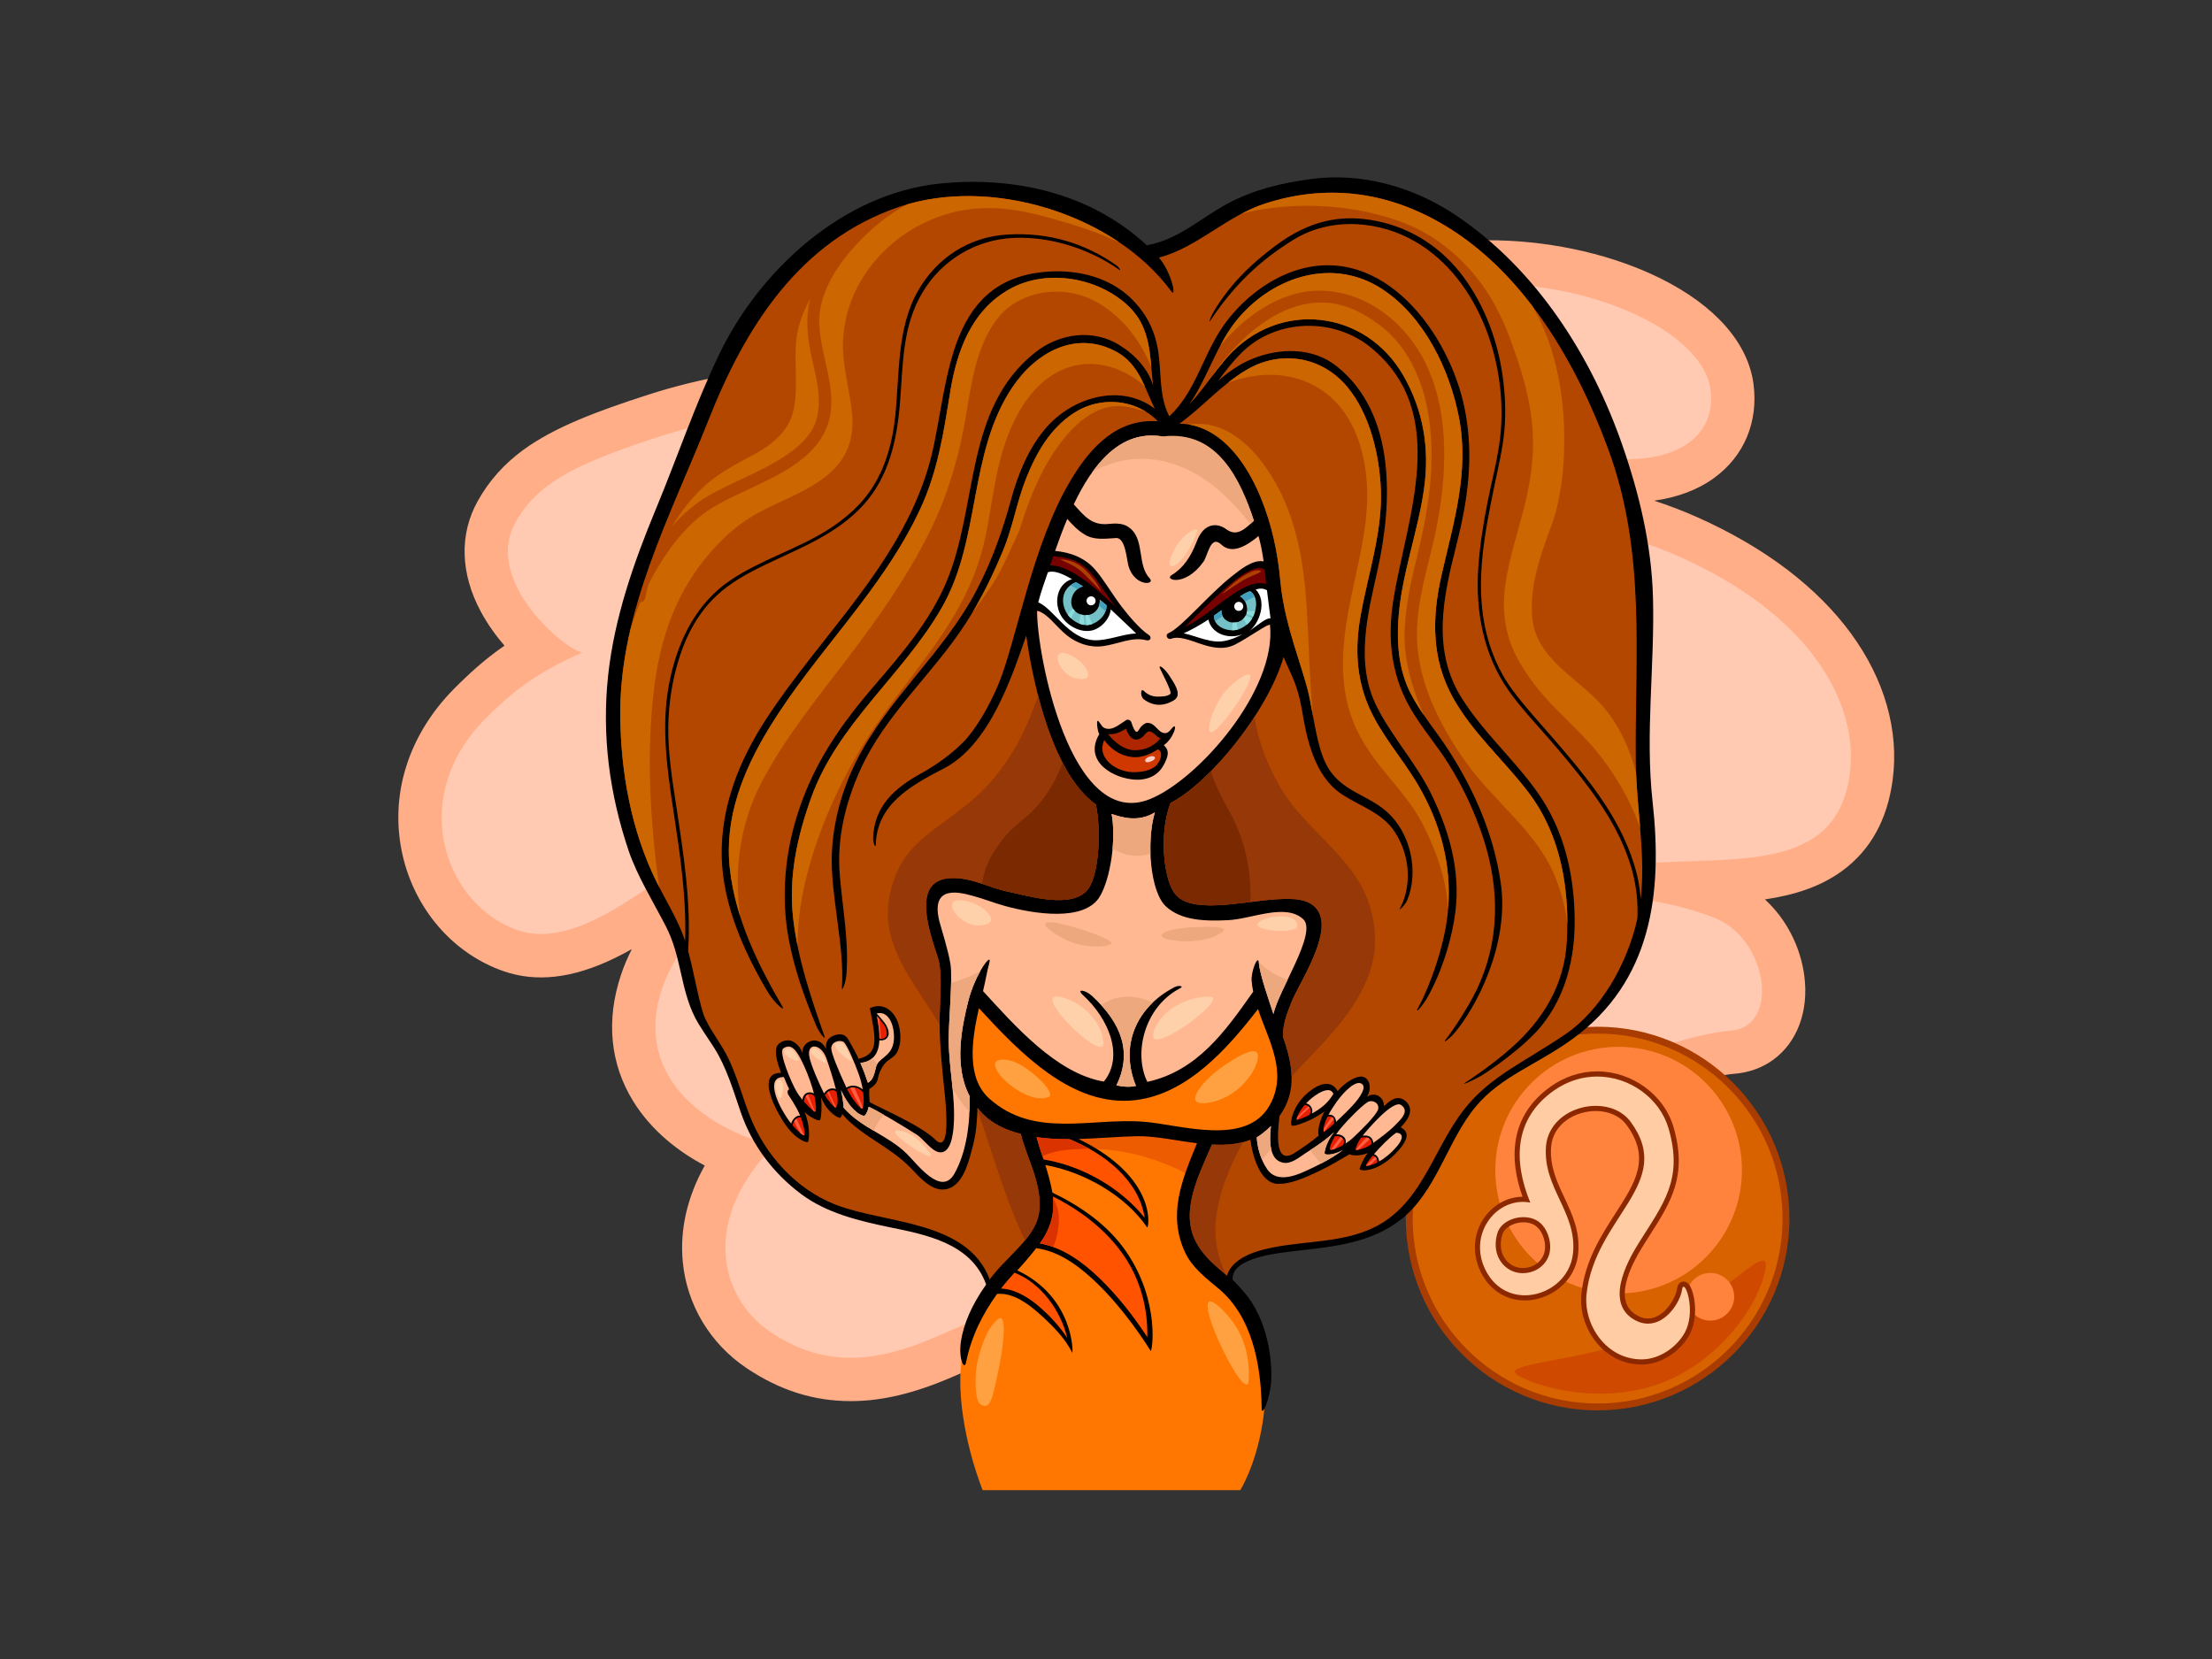 <?xml version="1.0" encoding="utf-8"?>
<!-- Generator: Adobe Illustrator 17.0.0, SVG Export Plug-In . SVG Version: 6.00 Build 0)  -->
<!DOCTYPE svg PUBLIC "-//W3C//DTD SVG 1.1//EN" "http://www.w3.org/Graphics/SVG/1.1/DTD/svg11.dtd">
<svg version="1.1" id="Layer_1" xmlns="http://www.w3.org/2000/svg" xmlns:xlink="http://www.w3.org/1999/xlink" x="0px" y="0px"
	 width="800px" height="600px" viewBox="0 0 800 600" enable-background="new 0 0 800 600" xml:space="preserve">
<rect x="0" y="0" width="800" height="600" fill="#333333" stroke="none"/>
<g>
	<g>
		<g>
			<g>
				<path fill="#FFCAB1" d="M636.719,376.942c-2.874,2.095-6.258,3.307-10.063,3.598c-10.691,0.815-40.543,8.664-122.047,41.374
					c-54.686,21.951-114.066,47.616-149.54,62.951c-5.16,2.228-9.842,4.255-13.973,6.033c-17.809,7.676-41.486,14.317-66.694-2.587
					c-11.227-7.533-18.394-19.442-19.665-32.68c-1.204-12.548,2.873-25.517,11.606-37.433c-10.862-4.282-23.359-12.179-30.72-24.129
					c-7.037-11.43-8.294-24.891-3.627-38.928c4.978-14.982,17.292-30.609,40.15-50.495c-4.128,2.59-8.309,5.318-12.48,8.164
					c-3.377,2.303-6.78,4.735-10.381,7.304c-20.378,14.561-43.474,31.064-64.605,23.723c-15.439-5.369-27.464-19.19-31.384-36.074
					c-4.361-18.791,1.654-38.166,16.499-53.162c5.365-5.421,10.127-9.596,14.986-13.137c3.187-2.327,6.469-4.434,10.135-6.483
					c-5.483-4.937-10.812-11.332-14.138-17.525c-6.185-11.51-6.583-22.731-1.151-32.447c3.542-6.332,8.234-11.58,14.345-16.036
					c10.113-7.377,24.474-12.848,42.925-18.787c38.181-12.298,81.629-13.736,129.194-4.285c0.321-0.242,0.649-0.48,0.978-0.722
					c24.539-17.9,65.336-30.578,87.475-36.543c33.565-9.044,66.835-14.365,86.832-13.887c20.065,0.477,39.884,5.099,55.806,13.013
					c17.274,8.593,27.659,20.017,29.236,32.172c1.395,10.735-2.624,20.41-11.026,26.539c-6.185,4.512-14.436,7.001-24.533,7.395
					c-10.995,0.435-31.055,2.196-50.519,4.878c21.761,1.315,46.903,5.122,69.76,15.219c54.511,24.086,70.162,60.803,66.636,87.139
					c-1.63,12.144-6.723,21.419-15.149,27.566c-12.888,9.407-30.834,10.005-49.83,10.635c-1.902,0.072-3.81,0.131-5.717,0.205
					c5.532,1.27,11.218,2.927,16.823,5.126c11.603,4.54,20.218,16.082,21.94,29.407C646.062,363.77,643.039,372.332,636.719,376.942
					L636.719,376.942z"/>
				<path fill="#FFAE88" d="M198.589,175.3c8.779-6.401,21.488-11.467,40.709-17.661c48.249-15.534,96.424-10.106,128.769-3.342
					c1.142-0.93,2.352-1.866,3.616-2.791c38.399-28.007,131.494-49.832,169.503-48.924c39.272,0.934,74.921,18.807,77.461,38.362
					c0.987,7.569-1.467,14.532-7.871,19.204c-4.625,3.369-11.3,5.546-20.225,5.896c-21.3,0.839-84.836,7.19-102.29,16.928
					c-0.628,0.35-1.135,0.666-1.525,0.947c-10.386,7.577,63.466-7.854,120.196,17.208c46.553,20.571,65.612,52.246,62.04,78.938
					c-1.441,10.757-5.76,17.725-11.999,22.275c-21.598,15.753-66.238,2.625-94.577,17.795c-0.361,0.194-0.657,0.374-0.88,0.538
					c-5.406,3.938,28.465-0.491,58.494,11.257c16.794,6.571,22.336,31.212,12.093,38.682c-1.615,1.18-3.623,1.929-6.044,2.114
					c-40.781,3.126-226.426,84.409-288.062,110.976c-21.26,9.166-39.862,11.095-59.231-1.896
					c-19.231-12.893-24.92-41.526,1.505-67.767c-14.943-2.205-53.104-19.526-40.843-56.432
					c6.061-18.239,25.605-37.914,54.485-60.798c7.063-5.597,14.22-11.003,21.203-16.099c5.509-4.018,10.912-7.84,16.072-11.409
					c0.377-0.258,0.727-0.508,1.047-0.742c15.404-11.236-32.995,7.776-76.985,37.78c-22.342,15.241-47.541,37.208-67.999,30.098
					c-26.681-9.27-39.903-48.023-11.888-76.319c4.924-4.977,9.36-8.914,14.037-12.326c6.127-4.468,12.664-8.029,21.253-11.841
					c-5.606-0.424-36.249-25.551-24.189-47.114C189.454,183.485,193.311,179.153,198.589,175.3L198.589,175.3z M189.355,162.642
					c-7.042,5.138-12.462,11.206-16.566,18.547c-6.704,11.991-6.319,26.186,1.087,39.976c2.545,4.739,5.585,8.879,8.58,12.342
					c-0.774,0.535-1.539,1.076-2.291,1.627c-5.205,3.797-10.268,8.232-15.94,13.957c-16.775,16.945-23.541,38.976-18.562,60.443
					c2.188,9.43,6.624,18.234,12.829,25.463c6.424,7.491,14.59,13.106,23.614,16.239c11.844,4.112,24.874,2.632,39.836-4.54
					c2.206-1.06,4.394-2.211,6.569-3.432c-1.609,3.164-2.918,6.291-3.955,9.409c-5.416,16.304-3.897,32.036,4.395,45.503
					c6.653,10.804,16.449,18.351,25.931,23.363c-6.295,11.237-9.07,23.148-7.946,34.84c1.494,15.587,9.914,29.594,23.1,38.437
					c11.961,8.022,24.272,11.922,37.64,11.911c11.253,0,22.858-2.744,36.52-8.637c4.128-1.78,8.811-3.804,13.973-6.036
					c35.443-15.319,94.762-40.961,149.354-62.867c84.834-34.049,111.428-40.204,119.728-40.84
					c5.205-0.399,10.078-2.155,14.082-5.078c8.669-6.321,12.869-17.622,11.239-30.23c-1.407-10.851-6.638-20.746-14.254-27.755
					c10.201-1.506,19.806-4.389,27.885-10.283c10.221-7.453,16.369-18.508,18.292-32.853c1.198-8.91,0.492-18.023-2.1-27.087
					c-2.568-8.996-6.944-17.752-13.012-26.026c-6.112-8.333-13.9-16.113-23.148-23.131c-9.508-7.211-20.601-13.638-32.971-19.105
					c-4.928-2.178-9.942-4.073-15.004-5.72c8.557-1.202,15.85-3.972,21.749-8.275c10.779-7.865,15.952-20.211,14.174-33.873
					c-1.926-14.833-13.825-28.388-33.512-38.177c-16.932-8.415-37.917-13.33-59.108-13.835
					c-20.696-0.493-54.822,4.929-89.056,14.155c-22.139,5.964-62.571,18.531-88.257,36.493
					c-47.577-8.985-91.199-7.253-129.754,5.161C215.325,148.903,200.315,154.654,189.355,162.642L189.355,162.642z"/>
			</g>
		</g>
	</g>
	<g>
		<g>
			<g>
				<path fill="#D96200" d="M645.935,440.709c0,37.632-30.507,68.13-68.135,68.13s-68.135-30.498-68.135-68.13
					c0-37.629,30.507-68.135,68.135-68.135S645.935,403.08,645.935,440.709z"/>
				<path fill="#A93C00" d="M577.801,510.083c-38.254,0-69.372-31.122-69.372-69.374c0-38.259,31.118-69.377,69.372-69.377
					c38.251,0,69.374,31.118,69.374,69.377C647.175,478.961,616.052,510.083,577.801,510.083L577.801,510.083z M577.801,373.815
					c-36.883,0-66.89,30.008-66.89,66.894c0,36.882,30.007,66.889,66.89,66.889c36.883,0,66.888-30.007,66.888-66.889
					C644.689,403.823,614.684,373.815,577.801,373.815L577.801,373.815z"/>
			</g>
			<path fill="#CF4900" d="M638.47,459.117c-2.076,11.764-14.288,29.92-32.755,38.978c-21.525,10.564-46.129,4.848-56.044-0.229
				c-9.915-5.074,23.054-5.056,44.974-14.761C622.787,470.647,640.544,447.355,638.47,459.117z"/>
			<path fill="#FF833D" d="M629.995,423.193c0,24.629-19.971,44.597-44.601,44.597c-24.63,0-44.594-19.968-44.594-44.597
				c0-24.63,19.964-44.597,44.594-44.597C610.025,378.595,629.995,398.562,629.995,423.193z"/>
			<circle fill="#FF833D" cx="618.568" cy="468.99" r="8.624"/>
		</g>
		<g>
			<path fill="#FFCCA4" d="M593.719,492.569c-5.702-0.004-11.014-2.424-14.95-6.819c-4.388-4.904-6.59-11.612-5.886-17.936
				c1.298-11.66,7.087-20.635,12.195-28.547c7.351-11.393,13.153-20.387,3.966-32.93c-2.547-3.472-6.879-5.467-11.897-5.467
				c-7.822,0-16.476,4.91-17.106,14.003c-0.49,7.162,2.251,13.012,4.904,18.666c2.789,5.95,5.676,12.103,4.895,19.777
				c-1.026,10.065-10.119,16.078-18.324,16.078c-6.158,0-11.489-3.188-14.611-8.757c-3.362-5.977-3.398-12.902-0.104-18.528
				c3.022-5.164,8.377-8.371,13.985-8.371c0.405,0,0.805,0.021,1.208,0.046c-6.588-17.245-3.349-31.091,9.418-40.102
				c4.89-3.45,10.502-5.272,16.236-5.272c12.193,0,23.422,8.174,26.701,19.434c5.033,17.237-0.643,26.123-8.487,38.413
				c-0.795,1.244-1.611,2.524-2.442,3.85c-5.445,8.704-7.645,15.884-6.362,20.755c0.662,2.518,2.207,4.406,4.725,5.777
				c1.412,0.763,2.826,1.145,4.232,1.145c6.321,0,10.859-7.628,11.421-11.545c0.214-1.505,0.912-1.818,1.458-1.818
				c0.837,0,1.324,0.81,1.489,1.082c1.615,2.689,2.988,10.828-0.172,16.775c-2.687,5.059-9.141,10.218-16.279,10.286
				L593.719,492.569z M550.98,441.126c-3.461,0-7.5,1.763-8.528,5.126c-1.487,4.887-0.143,9.433,3.514,11.869
				c1.382,0.923,3.051,1.41,4.822,1.41c3.595,0,6.828-2.019,8.251-5.146c1.809-3.991-0.075-10.15-3.735-12.207
				C554.087,441.491,552.591,441.126,550.98,441.126L550.98,441.126z"/>
			<path fill="#8C2800" d="M577.645,389.341c11.775,0.005,22.627,7.856,25.809,18.765c5.414,18.561-1.909,27.259-10.827,41.51
				c-4.511,7.211-12.19,21.922-1.288,27.838c1.625,0.887,3.189,1.266,4.674,1.266c6.743,0,11.705-7.912,12.34-12.348
				c0.102-0.706,0.299-1.025,0.538-1.025c1.339,0,4.128,9.653,0.495,16.494c-2.6,4.896-8.761,9.726-15.47,9.796
				c-0.068,0-0.133,0-0.199,0c-12.935,0-21.135-12.696-19.913-23.721c3.092-27.839,32.227-39.956,15.988-62.129
				c-2.927-3.997-7.713-5.844-12.649-5.844c-8.472,0-17.383,5.461-18.031,14.867c-1.035,14.956,11.288,23.72,9.794,38.411
				c-0.941,9.242-9.202,15.246-17.395,15.246c-5.292,0-10.56-2.512-13.796-8.283c-6.905-12.293,1.88-25.514,13.066-25.514
				c0.873,0,1.763,0.083,2.658,0.247c-6.166-15.038-5.894-30.307,8.506-40.472C566.969,390.899,572.397,389.341,577.645,389.341
				L577.645,389.341z M550.789,460.461c3.672,0,7.395-1.948,9.095-5.692c1.96-4.307,0-11.084-4.123-13.402
				c-1.412-0.8-3.083-1.167-4.78-1.167c-4.08,0-8.31,2.153-9.418,5.783c-1.567,5.129-0.18,10.201,3.888,12.908
				C547.027,459.947,548.902,460.461,550.789,460.461L550.789,460.461z M577.645,387.476v1.865V387.476
				c-5.923,0-11.724,1.885-16.774,5.448c-7.194,5.08-11.477,11.688-12.729,19.64c-0.958,6.102-0.121,12.901,2.501,20.246
				c-5.884,0.052-11.487,3.428-14.647,8.829c-3.464,5.912-3.427,13.185,0.097,19.458c3.291,5.87,8.918,9.231,15.421,9.231
				c8.617,0,18.176-6.328,19.251-16.918c0.805-7.935-2.134-14.201-4.979-20.263c-2.719-5.805-5.29-11.292-4.815-18.205
				c0.587-8.529,8.775-13.134,16.175-13.134c4.715,0,8.778,1.853,11.142,5.085c8.809,12.023,3.16,20.78-3.992,31.869
				c-5.168,8.003-11.021,17.075-12.34,28.952c-0.73,6.589,1.555,13.56,6.122,18.659c4.116,4.601,9.668,7.13,15.642,7.13h0.218
				c7.499-0.073,14.278-5.486,17.094-10.79c3.366-6.336,1.909-14.755,0.148-17.686c-0.616-1.021-1.385-1.536-2.287-1.536
				c-0.601,0-2.042,0.255-2.377,2.619c-0.546,3.789-4.948,10.751-10.502,10.751c-1.247,0-2.518-0.352-3.789-1.042
				c-2.278-1.237-3.675-2.937-4.269-5.193c-1.215-4.619,0.946-11.541,6.253-20.021c0.827-1.322,1.647-2.607,2.438-3.844
				c7.679-12.027,13.745-21.533,8.598-39.173C601.846,395.933,590.238,387.476,577.645,387.476L577.645,387.476z M550.789,458.6
				c-1.589,0-3.075-0.435-4.308-1.257c-3.303-2.197-4.502-6.346-3.136-10.817c0.774-2.543,4.058-4.465,7.635-4.465
				c1.453,0,2.789,0.321,3.868,0.925c3.228,1.818,4.948,7.48,3.342,11.016C556.648,457.388,553.357,458.6,550.789,458.6
				L550.789,458.6z"/>
		</g>
	</g>
	<g>
		<path fill="#FF7700" d="M372.165,408.55c0,0,21.732,1.238,28.564,0.621c6.829-0.621,18.627,0,23.596,0.617
			c4.967,0.622,10.553,1.859,10.553,1.859s-11.178,26.705-5.586,37.881c5.586,11.176,13.66,12.424,21.734,25.457
			c8.07,13.043,7.109,30.221,5.586,39.74c-2.484,15.524-8.074,24.219-8.074,24.219h-93.136c0,0-7.453-18.011-8.073-37.257
			c-0.62-19.25,6.449-27.038,15.524-39.736c6.209-8.696,14.436-15.376,15.523-22.978C380.237,425.936,372.165,408.55,372.165,408.55
			z"/>
		<path fill="#ED5C00" d="M430.33,425.123c2.047-7.49,4.548-13.476,4.548-13.476s-5.586-1.237-10.553-1.859
			c-4.969-0.617-16.767-1.238-23.596-0.617c-6.832,0.617-28.564-0.621-28.564-0.621s1.814,3.907,3.524,9.408
			C393.87,412.7,413.669,416.032,430.33,425.123z"/>
		<path d="M597.679,289.94c-2.724-24.494,0.822-49.403,0.141-73.985c-0.514-18.751-4.887-37.099-11.006-54.759
			c-11.315-32.63-31.21-63.791-60.187-83.28c-15.322-10.307-34.106-15.672-52.554-13.16c-10.502,1.429-20.684,3.821-30.061,8.859
			c-9.993,5.369-17.824,13.063-29.276,15.098c-19.872-18.557-47.596-25.185-75.092-22.29c-34.794,3.67-64.872,31.193-79.582,61.805
			c-8.621,17.952-15.129,37.252-22.764,55.657c-8.03,19.352-15.109,39.476-17.363,60.428c-2.328,21.686,0.471,42.754,7.418,63.364
			c3.073,9.099,9.117,18.867,13.498,27.396c5.595,10.883,5.169,22.265,10.45,32.771c1.823,3.624,4.874,7.761,6.965,11.076
			c4.555,7.235,6.912,15.428,9.675,23.444c4.071,11.816,11.703,21.879,21.666,29.384c9.259,6.978,20.901,9.76,32.03,12.075
			c12.581,2.614,29.642,5.565,35.014,20.739c-5.354,7.583-8.161,14.396-9.112,20.57c-0.948,6.168,1.22,10.893,1.899,7.438
			c1.838-9.322,6.03-17.462,11.178-24.613c5.671-0.491,11.055,3.423,15.103,7.019c4.472,3.978,9.442,8.831,12.048,14.241
			c0.409,0.846,0.922-19.953-19.839-29.76c2.232-2.402,4.831-5.463,6.852-8.033c8.733,1.129,16.248,7.091,22.394,13.072
			c6.871,6.682,13.878,15.93,18.967,24.032c0.524,0.83,3.605-17.65-8.765-35.762c-6.576-9.624-16.338-16.424-26.76-21.455
			c-0.525-2.994-1.555-6.874-2.568-9.971c13.965,2.508,28.874,10.939,36.826,22.545c0.508,0.742,4.384-17.76-24.8-31.948
			c7.202-0.234,15.354-0.914,21.107-1.017c6.443-0.125,14.106,1.601,21.729,2.54c-5.435,13.285-10.698,25.694-4.312,39.487
			c2.52,5.437,7.635,9.359,12.105,13.077c11.693,9.722,15.426,26.545,15.586,43.325c0.034,3.391,3.165-3.326,3.478-10.447
			c0.32-7.124-1.22-21.88-10.102-31.919c-1.072-1.227-2.675-3.026-3.835-4.089c-0.795-8.188,16.702-9.752,23.26-10.521
			c13.393-1.57,26.599-2.738,37.611-11.352c12.823-10.034,16.796-28.589,27.068-40.87c9.173-10.958,21.877-14.954,34.776-24.27
			C597.536,354.951,601.332,322.809,597.679,289.94z"/>
		<path fill="#FF5300" d="M385.991,483.921c-2.79-4.272-6.378-8.119-10.182-11.387c-3.808-3.261-8.664-6.31-13.767-6.504
			c0.155-0.205,0.308-0.407,0.462-0.609c1.376-1.778,2.874-3.465,4.398-5.131C376.387,463.946,383.67,473.936,385.991,483.921z"/>
		<path fill="#FF5300" d="M380.817,432.725c9.686,4.869,18.469,11.472,24.892,20.312c6.501,8.94,9.464,19.646,9.23,30.569
			c-4.966-7.583-10.587-14.781-17.085-21.105c-5.989-5.823-13.397-11.335-21.779-12.792c0.057-0.081,0.118-0.161,0.172-0.239
			C380.426,443.574,381.376,438.143,380.817,432.725z"/>
		<path fill="#FF5300" d="M413.986,440.456c-8.763-10.986-22.847-18.887-36.602-21.134c-0.864-2.6-1.749-5.272-2.497-8.049
			c3.856,0.547,7.867,0.734,11.871,0.727C399.234,417.008,412.002,426.862,413.986,440.456z"/>
		<path fill="#DB3300" d="M382.556,445.43c0.4-2.343,0.627-4.905,0.183-7.269c-0.327-1.734-1.101-3.301-1.872-4.871
			c0.437,5.227-0.586,10.495-4.619,16.18c-0.055,0.078-0.115,0.158-0.172,0.239c1.632,0.283,3.228,0.725,4.784,1.288
			C381.706,449.212,382.25,447.246,382.556,445.43z"/>
		<path fill="#DB3300" d="M384.628,416.011c2.639-0.379,5.234-0.383,7.884-0.531c0.459-0.023,0.917-0.051,1.376-0.07
			c-2.337-1.31-4.738-2.451-7.131-3.409c-4.004,0.006-8.015-0.181-11.871-0.727c0.637,2.37,1.376,4.66,2.114,6.893
			C379.416,417.084,382.017,416.387,384.628,416.011z"/>
		<path fill="#FF7700" d="M413.868,405.71c-19.208-1.583-39.681,6.184-56-8.324c-8.316-7.39-6.574-20.692-3.826-32.759
			c14.751,16.05,33.855,36.002,56.725,33.233c18.621-2.253,33.142-18.564,44.207-32.914c3.956,11.693,10.842,22.998,4.194,34.84
			C450.762,414.764,427.088,406.793,413.868,405.71z"/>
		<path fill="#FFB891" d="M350.698,396.452c0.178,9.51-1.05,20.041-5.51,27.999c-4.773,8.513-13.466-3.489-17.293-7.229
			c-6.881-6.727-16.076-9.048-22.771-16.584c-0.082-1.606-0.446-4.025-0.969-6.368c3.744,8.066,7.858,9.497,8.483,9.232
			c0.627-0.274,1.344-2.149,1.522-3.224c2.879,1.157,13.174,7.379,17.477,10.136c2.207,1.41,5.201,5.747,7.878,6.275
			c4.463,0.874,5.205-6.808,5.41-9.748c0.705-10.301-1.827-20.811-1.811-31.151c0.013-7.253,1.475-21.83,0.631-27.104
			c-0.848-5.28-3.444-13.226-4.012-15.516c-3.376-13.613,7.926-10.263,11.829-9.247c4.011,1.052,7.879,2.632,11.878,3.728
			c10.256,2.816,28.759,5.899,34.327-3.426c3.838-6.427,5.975-20.531,4.265-29.847c3.661,1.247,9.663,3.117,15.634-0.566
			c-3.135,10.673-1.657,28.774,4.004,34.001c5.658,5.228,14.419,5.373,22.568,4.969c8.535-0.422,20.672-6.247,27.087-0.35
			c5.275,4.857-9.073,25.858-10.757,34.338c-1.268-3.899-4.979-14.332-5.282-18.507c-0.247-3.383-2.872,3.019-2.619,6.423
			c0.097,1.327,0.31,2.644,0.577,3.958c-10.094,14.315-20.143,28.616-38.286,32.63c-5.066-10.132-1.235-27.086,11.866-33.865
			c1.518-0.79-0.524-1.168-2.036-0.391c-14.073,7.293-19.854,21.38-13.945,35.731c-2.746,0.631-5.593,0.105-7.073-0.21
			c5.911-12.029,1.68-22.73-8.847-32.351c-2.511-2.299-5.796-2.623-3.269-0.315c9.362,8.559,14.966,22.11,7.581,31.295
			c-17.171-2.848-32.613-20.647-43.713-32.725c0.917-3.725,1.465-7.268,2.27-10.142c1.252-4.473-5.169,3.854-7.673,14.049
			C348.106,370.543,344.715,385.265,350.698,396.452z"/>
		<path fill="#FFB891" d="M283.513,389.542c0.587,1.494,1.228,2.987,1.928,4.446c-0.622,0.12-0.8,1.102-0.355,1.91
			c0.276,0.496,2.609,3.665,4.24,7.45c0.013,0.034,0.029,0.073,0.044,0.104c-1.367-0.086-2.795,1.309-3.235,2.906
			c-0.301-0.382-0.592-0.764-0.869-1.159C280.796,398.884,276.871,389.365,283.513,389.542z"/>
		<path fill="#FFB891" d="M283.298,379.166c2.86-1.962,4.742,0.631,6.797,4.835c1.083,2.206,2.503,5.454,3.757,9.572
			c0.195,0.643,0.364,1.284,0.515,1.916c-0.564-0.339-1.238-0.506-1.982-0.388c-1.358,0.21-2.007,1.4-2.185,2.639
			c-0.752-0.905-1.453-1.853-1.985-2.738C286.275,391.766,281.446,380.445,283.298,379.166z"/>
		<path fill="#E81F00" d="M289.648,404.164c0.899,2.434,1.732,6.083,1.252,6.403c-0.426,0.286-2.392-1.383-4.242-3.573
			C286.867,405.412,288.344,403.682,289.648,404.164z"/>
		<path fill="#E81F00" d="M291.879,395.982c0.985-0.655,2.04-0.244,2.713,0.532c0.604,2.967,0.676,5.406,0.295,5.589
			c-0.328,0.151-2.27-1.567-4.115-3.687C290.768,397.467,291.029,396.549,291.879,395.982z"/>
		<path fill="#FFB891" d="M292.653,381.838c-0.702-4.942,4.328-4.191,6.119,0.642c0.978,2.641,2.742,8.314,3.546,11.444
			c-0.216-0.116-0.449-0.21-0.72-0.241c-1.751-0.235-2.647,0.645-3.599,1.749C296.669,392.783,293.108,385.038,292.653,381.838z"/>
		<path fill="#E81F00" d="M301.058,394.271c0.682-0.04,1.162,0.246,1.508,0.673c0.018,0.08,0.036,0.166,0.052,0.24
			c0.717,3.398,0.141,5.026-0.332,5.326c-0.462,0.297-2.869-2.439-3.975-4.479C299.041,395.124,299.679,394.348,301.058,394.271z"/>
		<path fill="#FFB891" d="M300.648,378.901c0.269-2.412,3.312-2.863,4.475-2.054c1.163,0.8,4.228,8.1,5.546,11.894
			c0.667,1.921,1.093,3.711,1.352,5.296c-1.578-1.448-4.06-1.916-5.915-0.678C303.384,387.448,300.457,380.646,300.648,378.901z"/>
		<path fill="#FFB891" d="M318.051,376.212c1.877,0.388,3.684-0.831,3.307-3.093c-0.267-1.608-1.06-2.851-2.11-4.064
			c-0.73-0.845-1.435-1.71-2.203-2.516c5.429-1.375,7.036,7.024,5.968,11.198c-1.148,4.498-5.456,5.097-6.17,8.141
			c-0.716,3.043-1.225,4.759-2.952,5.727c-0.805-2.427-1.793-5.115-2.73-7.178C316.08,383.897,317.842,380.646,318.051,376.212z"/>
		<path fill="#E81F00" d="M317.125,367.461c0.896,0.963,1.717,2.022,2.471,3.029c0.685,0.908,1.112,1.994,1.153,3.136
			c0.062,1.652-1.329,2.32-2.68,1.953C318.104,373.12,317.706,370.329,317.125,367.461z"/>
		<path fill="#E81F00" d="M311.832,400.905c-0.605,0.347-3.712-3.398-5.449-6.966c1.838-1.299,4.52-0.564,5.8,1.196
			C312.597,398.464,312.236,400.676,311.832,400.905z"/>
		<path fill="#74C0C7" d="M392.645,222.488c3.391,0.024,5.311-2.837,5.09-5.626c0.404,0.343,2.062,1.666,2.464,2.022
			c0.199,3.826-3.819,6.967-6.859,7.175c-2.795,0.191-5.877-1.705-7.405-4.08c-2.225-3.456-2.452-9.088,3.184-11.433
			c0.426,0.285,2.161,1.216,2.588,1.521c-1.966,0.517-3.53,2.085-4.082,4.23C386.691,219.939,389.329,222.471,392.645,222.488z"/>
		<path fill="#770000" d="M393.794,210.968c-3.291-2.456-9.116-6.629-14.024-6.481c0.379-1.013,0.848-2.542,1.117-3.336
			c3.691,0.294,6.654,0.924,9.224,2.357c2.855,1.597,5.127,4.053,7.767,8.092c1.795,2.743,4.642,6.688,5.697,7.914
			C401.187,217.355,396.382,212.894,393.794,210.968z"/>
		<path fill="#FFFFFF" d="M387.682,209.449c-5.978,1.824-6.972,10.16-2.784,14.816c2.833,3.146,7.509,4.976,11.314,3.322
			c3.038-1.318,5.359-4.59,5.489-7.21c3.522,3.233,6.755,6.418,9.209,8.716c-4.778,0.172-10.153,2.617-15.036,2.455
			c-9.394-0.319-14.563-11.184-20.369-13.719c0.975-3.85,2.524-8.044,3.484-10.871C381.337,206.205,384.284,207.512,387.682,209.449
			z"/>
		<path fill="#FFB891" d="M385.951,229.856c3.474,2.737,8.021,4.435,12.78,3.854c5.338-0.651,10.745-3.539,15.82-2.163
			c1.543,0.416,2.131-1.123,0.929-1.898c-3.25-2.111-7.411-7.098-9.898-10.342c-3.131-4.086-6.054-9.219-9.386-13.153
			c-3.778-4.453-9.073-6.401-14.613-6.903c1.249-3.545,2.702-7.521,4.4-11.575c1.921,2.148,3.827,4.179,6.374,5.692
			c3.55,2.11,7.436,1.415,11.321,1.218c3.383-0.172,3.801,7.907,4.459,10.143c2.227,7.569,9.965,6.885,7.628,4.402
			c-4.391-4.67-1.91-13.211-6.603-17.707c-2.395-2.293-5.23-2.222-8.377-1.917c-6.002,0.588-8.754-3.032-12.4-7.063
			c-0.016-0.019-0.037-0.022-0.051-0.038c6.676-14.055,16.643-27.182,32.124-24.563c0.58,0.622,1.408,1.025,2.464,0.826
			c16.539-3.15,25.855,15.228,30.575,29.658c-3.122,2.844-6.098,5.97-9.983,3.083c-2.057-1.531-4.64-2.042-6.956-0.684
			c-2.016,1.18-3.146,3.535-3.949,5.615c-1.885,4.885-4.671,9.161-8.856,11.635c-2.92,1.739,4.847,4.487,11.476-4.791
			c1.664-2.327,2.539-9.984,6.524-6.201c3.961,3.764,9.529,0.116,13.405-3.114c0.08,0.301,0.165,0.603,0.245,0.897
			c0.72,2.729,1.215,5.496,1.613,8.28c-4.002-0.827-8.799,3.244-11.618,5.459c-8.195,6.441-18.081,18.457-22.733,20.45
			c-1.476,0.631-0.422,2.534,0.859,2.062c5.962-2.185,14.773,6.438,23.303,2.024c5.091-2.635,11.727-7.554,12.489-7.045
			c2.474,23.528-25.894,55.891-43.352,62.98c-28.901,11.737-41.045-52.703-40.878-68.089
			C378.989,221.841,381.815,226.595,385.951,229.856z"/>
		<path fill="#74C0C7" d="M448.429,227.43c-3.592,1.584-9.816-0.529-9.289-4.854c0.614-0.445,2.033-1.421,2.639-1.882
			c-0.073,1.316,0.364,2.602,1.574,3.54c2.11,1.626,5.212,1.059,6.779-0.976c1.795-2.342,0.711-6.356-1.637-7.558
			c0.597-0.384,2.045-1.459,3.626-1.882c1.477,0.843,2.639,3.165,2.006,6.331C453.488,223.314,452.014,225.847,448.429,227.43z"/>
		<path fill="#8CDBDB" d="M387.371,223.666c0.424-0.923,0.859-1.836,1.386-2.706c-0.277-0.276-0.518-0.578-0.714-0.913
			c-0.721,0.651-1.306,1.459-1.868,2.282C386.518,222.802,386.924,223.253,387.371,223.666z"/>
		<path fill="#8CDBDB" d="M391.867,222.434c-0.367-0.05-0.726-0.127-1.065-0.239c-0.167,1.107-0.336,2.216-0.506,3.324
			c0.604,0.245,1.227,0.405,1.849,0.488C392.037,224.816,392.011,223.621,391.867,222.434z"/>
		<path fill="#8CDBDB" d="M393.618,222.409c-0.309,0.052-0.632,0.087-0.973,0.079c-0.018,0-0.038,0-0.056,0
			c0.141,1.188,0.159,2.383,0.275,3.571c0.159,0.002,0.318,0.01,0.475,0c0.553-0.04,1.139-0.175,1.724-0.394
			C394.597,224.572,394.104,223.493,393.618,222.409z"/>
		<path fill="#8CDBDB" d="M447.631,227.703c-0.117-0.888-0.23-1.777-0.364-2.66c-0.522,0.119-1.06,0.159-1.596,0.103
			c0.068,0.058,0.107,0.147,0.099,0.264c-0.068,0.846-0.133,1.695-0.213,2.542C446.275,227.967,446.983,227.882,447.631,227.703z"/>
		<path fill="#8CDBDB" d="M450.968,221.146c-0.039,0.28-0.097,0.558-0.182,0.826c0.822,0.312,1.632,0.632,2.403,1.039
			c0.306-0.627,0.543-1.293,0.73-1.994C452.942,220.969,451.948,221.059,450.968,221.146z"/>
		<path fill="#8CDBDB" d="M450.515,222.629c-0.109,0.22-0.23,0.43-0.383,0.628c-0.153,0.198-0.325,0.376-0.504,0.547
			c0.47,0.674,0.902,1.379,1.331,2.086c0.8-0.667,1.414-1.427,1.897-2.255C452.111,223.24,451.315,222.928,450.515,222.629z"/>
		<path fill="#42A1BD" d="M397.468,219.034c0.8,0.673,1.596,1.351,2.382,2.041c0.255-0.691,0.389-1.43,0.349-2.191
			c-0.403-0.355-2.06-1.678-2.464-2.022C397.792,217.599,397.698,218.338,397.468,219.034z"/>
		<path fill="#42A1BD" d="M389.655,213.105c0.602-0.485,1.296-0.839,2.052-1.038c-0.427-0.304-2.162-1.236-2.588-1.521
			c-0.79,0.33-1.449,0.725-2.019,1.166C387.968,212.121,388.822,212.593,389.655,213.105z"/>
		<path fill="#42A1BD" d="M450.304,217.572c1.137-0.644,2.297-1.238,3.478-1.78c-0.4-0.917-1.002-1.594-1.661-1.974
			c-1.581,0.423-3.03,1.498-3.626,1.882C449.244,216.083,449.862,216.759,450.304,217.572z"/>
		<path fill="#42A1BD" d="M442.178,222.797c-0.318-0.655-0.441-1.376-0.4-2.104c-0.606,0.461-2.025,1.437-2.639,1.882
			c-0.095,0.766,0.027,1.463,0.308,2.082C440.364,224.039,441.274,223.417,442.178,222.797z"/>
		<path fill="#FFFFFF" d="M449.571,229.272c-2.413,1.324-4.356,2.024-6.422,2.484c-4.999,1.119-10.032-1.629-15.043-2.709
			c3.112-1.407,6.059-3.104,8.911-4.986C438.296,229.649,444.943,231.335,449.571,229.272z"/>
		<path fill="#FFFFFF" d="M454.126,213.184c1.635-0.443,2.767-0.449,4.094,0.297c0.296,2.685,1.045,8.318,1.286,10.15
			c-1.577-0.154-3.905,1.898-7.819,4.693C455.577,225.47,458.346,217.405,454.126,213.184z"/>
		<path fill="#770000" d="M445.155,215.4c-4.645,3.168-11.715,9.29-16.675,11.289c2.183-1.917,6.755-6.75,11.188-10.76
			c4.429-4.013,13.798-12.91,17.742-9.857c0.175,1.476,0.361,3.627,0.512,5.107C453.959,210.12,449.799,212.231,445.155,215.4z"/>
		<path fill="#FFB891" d="M474.361,400.645c-0.415-0.9-1.149-1.426-1.994-1.591c0.936-0.999,2.047-1.999,3.34-2.887
			c3.757-2.593,5.904-2.323,6.532-0.536c-1.167,1.877-2.532,3.75-5.639,5.816c-0.669,0.441-1.392,0.873-2.127,1.275
			C474.694,402.061,474.689,401.343,474.361,400.645z"/>
		<path fill="#E81F00" d="M473.52,403.229c-2.333,1.196-4.46,1.98-4.521,1.703c-0.167-0.758,0.837-2.981,2.857-5.304
			c0.706,0.01,1.356,0.321,1.804,1.021C474.196,401.494,474.046,402.475,473.52,403.229z"/>
		<path fill="#E81F00" d="M496.028,413.804c-0.034,0.025-0.073,0.048-0.107,0.073c-2.556,1.778-5.282,2.126-5.637,1.968
			c-0.209-0.096,0.458-2.23,1.938-4.34c1.186-0.305,2.428-0.39,3.34,0.594C496.006,412.58,496.139,413.212,496.028,413.804z"/>
		<path fill="#E81F00" d="M496.488,417.912c1.074,0.274,1.71,1.322,1.657,2.499c-2.173,1.119-3.738,1.327-4.101,1.157
			C493.753,421.438,494.822,419.892,496.488,417.912z"/>
		<path fill="#FFB891" d="M498.773,420.076c-0.068-1.225-0.766-2.27-1.846-2.679c2.336-2.719,5.615-6.056,8.028-7.726
			c2.753,0.167,2.547,2.267,0.269,4.921C502.911,417.286,500.655,419.006,498.773,420.076z"/>
		<path fill="#FFB891" d="M503.884,407.615c-1.375,1.374-4.705,3.948-7.223,5.742c-0.022-0.384-0.109-0.774-0.281-1.156
			c-0.65-1.438-2.19-1.659-3.585-1.457l0,0c1.875-2.323,11.079-13.165,13.951-11.09
			C509.964,401.981,506.566,404.931,503.884,407.615z"/>
		<path fill="#FFB891" d="M498.157,401.799c-1.373,2.496-5.515,6.558-8.586,9.48c-0.958,0.915-1.965,1.686-2.935,2.317
			c0.049-0.186,0.082-0.377,0.092-0.581c0.075-1.943-1.804-2.891-3.483-2.761c0.517-0.78,1.128-1.604,1.853-2.458
			c2.391-2.821,7.075-7.594,9.394-9.127C496.467,397.367,499.535,399.306,498.157,401.799z"/>
		<path fill="#E81F00" d="M485.834,413.922c-0.053,0.097-0.121,0.183-0.192,0.277c-2.336,1.341-4.307,1.846-4.657,1.555
			c-0.257-0.214,0.201-2.158,1.812-4.795C484.56,410.517,486.908,411.952,485.834,413.922z"/>
		<path fill="#FFB891" d="M489.891,399.04c-1.404,1.636-4.249,4.443-6.709,6.714c-0.007-0.429-0.08-0.837-0.24-1.215
			c-0.473-1.11-1.496-1.538-2.488-1.347c1.079-2.024,2.377-3.861,3.036-4.79c2.413-3.399,6.673-7.767,8.889-6.505
			C494.597,393.163,491.514,397.144,489.891,399.04z"/>
		<path fill="#E81F00" d="M480.047,403.982c0.604-0.313,1.312-0.323,1.899,0.167c0.504,0.416,0.572,1.143,0.572,1.755
			c0,0.16-0.017,0.324-0.034,0.484c-2.049,1.859-3.682,3.203-3.735,2.927C478.468,407.832,479.122,405.87,480.047,403.982z"/>
		<path fill="#FF5E40" d="M288.061,404.528c-0.33,0.257-0.629,0.599-0.867,0.992c0.698,1.501,1.485,2.97,2.356,4.387
			c0.661,0.523,1.158,0.786,1.349,0.661c0.01-0.004,0.015-0.021,0.023-0.032C289.85,408.604,288.924,406.583,288.061,404.528z"/>
		<path fill="#FF5E40" d="M292.233,395.789c-0.118,0.05-0.238,0.113-0.354,0.193c-0.199,0.13-0.363,0.286-0.502,0.45
			c0.878,1.818,1.807,3.598,2.818,5.336c0.237,0.172,0.423,0.287,0.552,0.325C293.845,400.021,293.076,397.895,292.233,395.789z"/>
		<path fill="#FF5E40" d="M299.699,394.683c-0.175,0.103-0.342,0.219-0.494,0.353c0.805,1.82,1.666,3.604,2.621,5.336
			c0.209,0.138,0.372,0.199,0.46,0.138c0.028-0.018,0.056-0.038,0.085-0.067C301.406,398.562,300.531,396.632,299.699,394.683z"/>
		<path fill="#FF5E40" d="M318.508,374.805c-0.177-2.093-0.319-4.189-0.457-6.284c-0.301-0.359-0.607-0.719-0.925-1.06
			c0.581,2.868,0.979,5.658,0.945,8.118c0.156,0.045,0.315,0.069,0.469,0.084C318.533,375.327,318.525,375.031,318.508,374.805z"/>
		<path fill="#FF5E40" d="M309.012,393.32c-0.523-0.057-1.054-0.038-1.562,0.109c1.261,2.484,2.554,4.95,3.943,7.36
			c0.191,0.116,0.345,0.171,0.439,0.116c0.091-0.053,0.181-0.212,0.26-0.455C311.068,398.068,310.084,395.665,309.012,393.32z"/>
		<path fill="#FF5E40" d="M469.113,404.986c1.387-1.566,2.918-2.999,4.552-4.328c-0.005,0-0.005-0.007-0.005-0.01
			c-0.143-0.218-0.305-0.399-0.483-0.546c-1.424,1.308-2.847,2.638-4.104,4.086c-0.085,0.31-0.114,0.569-0.075,0.743
			C469.009,404.967,469.045,404.986,469.113,404.986z"/>
		<path fill="#FF5E40" d="M491.378,415.793c1.329-1.289,2.707-2.54,4.046-3.82c-0.349-0.329-0.737-0.519-1.152-0.604
			c-1.414,1.356-2.724,2.883-3.951,4.48C490.464,415.893,490.842,415.885,491.378,415.793z"/>
		<path fill="#FF5E40" d="M495.4,421.477c0.851-0.77,1.683-1.55,2.469-2.388c-0.138-0.281-0.32-0.544-0.555-0.742
			c-1.087,1.078-2.181,2.148-3.269,3.222C494.223,421.652,494.698,421.64,495.4,421.477z"/>
		<path fill="#FF5E40" d="M485.511,412.099c0.063-0.073,0.131-0.147,0.201-0.225c-0.235-0.286-0.551-0.527-0.912-0.696
			c-1.169,1.546-2.367,3.079-3.488,4.652c0.327,0.008,0.861-0.108,1.521-0.335C483.721,414.367,484.536,413.172,485.511,412.099z"/>
		<path fill="#FF5E40" d="M478.776,409.347c1.184-1.518,2.355-3.045,3.619-4.473c-0.082-0.284-0.221-0.537-0.449-0.725
			c-0.063-0.059-0.134-0.102-0.199-0.148c-1.116,1.262-2.084,2.798-2.93,4.095c-0.041,0.058-0.08,0.121-0.119,0.18
			c-0.022,0.366-0.012,0.713,0.051,1.039C478.751,409.331,478.761,409.341,478.776,409.347z"/>
		<path fill="#FFB891" d="M482.506,409.404c-2.862,3.579-3.67,7.424-3.4,7.872c0.23,0.386,2.777,0.717,6.529-1.342
			c-2.772,2.149-6.335,4.236-11.356,6.619c-4.37,2.074-12.144,5.946-16.012,0.27c-2.27-3.32-3.473-7.442-3.757-11.45
			c1.217-0.676,4.024-2.951,5.139-4.132c-0.577,5.387-0.677,12.315,4.431,13.278c2.981,0.565,5.952-2.115,8.271-3.581
			C476.336,414.412,479.836,412.033,482.506,409.404z"/>
		<path fill="#EDA87D" d="M402.382,306.94c4.162,2.504,8.854,3.322,13.706,1.804c-0.181-5.3,0.335-10.701,1.576-14.933
			c-5.971,3.683-11.973,1.813-15.634,0.566C402.707,298.074,402.779,302.518,402.382,306.94z"/>
		<path fill="#EDA87D" d="M416.858,362.638c-6.013-2.932-12.875-3.175-18.613,0.86c8.026,8.753,10.766,18.375,5.524,29.041
			c1.479,0.315,4.327,0.84,7.073,0.21C406.21,381.503,408.761,370.418,416.858,362.638z"/>
		<path fill="#EDA87D" d="M350.623,402.159c0.088-1.923,0.112-3.834,0.075-5.707c-5.983-11.187-2.591-25.91-0.58-34.103
			c1.063-4.321,2.827-8.304,4.412-11.117c-3.311,1.852-6.881,3.154-10.549,4.234c-0.14,6.555-0.861,15.238-0.868,20.324
			c-0.011,5.995,0.834,12.041,1.412,18.073C346.35,396.797,348.372,399.583,350.623,402.159z"/>
		<path fill="#EDA87D" d="M319.646,403.172c-2.384-1.366-4.434-2.47-5.488-2.893c-0.178,1.076-0.895,2.951-1.522,3.224
			c-0.624,0.265-4.739-1.167-8.483-9.232c0.523,2.343,0.886,4.762,0.969,6.368c3.209,3.608,6.991,6.022,10.816,8.3
			C316.848,406.827,318.12,404.906,319.646,403.172z"/>
		<path fill="#EDA87D" d="M420.153,338.099c-0.797,1.8,7.276,2.52,10.597,2.301c3.653-0.24,7.941-0.96,11.035-3.086
			c4.065-2.796-7.839-2.06-10.012-1.965C427.864,335.523,420.951,336.297,420.153,338.099z"/>
		<path fill="#EDA87D" d="M388.171,341.004c4.555,1.523,11.604,1.841,13.738,0.369c2.131-1.473-18.945-8.406-22.894-7.838
			C375.064,334.105,383.618,339.486,388.171,341.004z"/>
		<path fill="#EDA87D" d="M455.237,347.883c0.019,0.11,0.039,0.23,0.048,0.378c0.303,4.176,4.014,14.608,5.282,18.507
			c0.592-2.993,2.763-7.543,5.093-12.39C461.752,352.994,458.181,350.945,455.237,347.883z"/>
		<path fill="#EDA87D" d="M315.595,382.624c-1.055,0.96-2.497,1.597-4.435,1.803c0.936,2.063,1.925,4.751,2.73,7.178
			c1.727-0.968,2.236-2.684,2.952-5.727c0.095-0.399,0.252-0.754,0.456-1.085C316.714,384.084,316.149,383.36,315.595,382.624z"/>
		<path fill="#EDA87D" d="M413.241,165.924c11.065,0.144,21.045,5.323,29.049,12.725c3.609,3.335,6.903,6.974,9.932,10.84
			c0.424-0.383,0.849-0.776,1.273-1.162c-4.72-14.43-12.896-32.914-33.039-30.484c-10.941-1.849-19.124,4.166-25.342,12.81
			C400.581,167.628,406.671,165.834,413.241,165.924z"/>
		<path fill="#EDA87D" d="M473.879,415.958c1.164,1.717,2.471,3.335,3.881,4.869c3.262-1.699,5.792-3.28,7.875-4.893
			c-3.752,2.059-6.299,1.728-6.529,1.342c-0.269-0.447,0.538-4.293,3.4-7.872C480.182,411.689,477.231,413.792,473.879,415.958z"/>
		<path fill="#EDA87D" d="M458.659,416.844c0.364-0.405,0.732-0.819,1.089-1.231c-0.558-2.54-0.393-5.651-0.1-8.373
			c-1.116,1.181-3.922,3.456-5.139,4.132c0.191,2.723,0.82,5.491,1.911,8.034C457.163,418.548,457.903,417.689,458.659,416.844z"/>
		<path fill="#B34700" d="M593.583,323.165c-0.056,0.674-0.131,1.352-0.211,2.028c-0.01-0.12-0.017-0.246-0.024-0.37
			c-0.468-6.991-2.535-13.757-5.326-20.147c-6.073-13.923-16.119-25.849-25.949-37.249c-5.062-5.871-10.4-11.591-15.025-17.821
			c-5.108-6.878-8.37-14.891-10.058-23.256c-3.362-16.643,0.046-34.002,3.415-50.348c1.429-6.907,3.121-13.769,3.716-20.81
			c0.536-6.322,0.218-12.691-0.643-18.968c-1.766-12.89-6.464-25.586-14.213-36.08c-7.676-10.398-18.537-17.567-31.208-20.178
			c-13.311-2.738-24.819-0.038-36.917,9.013c-8.947,6.694-16.481,14.088-22.168,23.691c-1.373,2.319-1.821,4.174-1.373,3.494
			c8.613-13.026,17.984-21.915,30.225-29.471c13.709-8.46,31.3-6.808,44.169,0.763c23.471,13.815,33.483,45.164,30.56,70.76
			c-0.895,7.858-3.037,15.61-4.565,23.363c-1.545,7.869-2.816,15.802-3.354,23.812c-1.074,15.928,1.906,31.706,11.319,44.853
			c4.22,5.89,9.297,11.238,14.036,16.705c5.237,6.039,10.398,12.149,15.142,18.591c9.243,12.555,16.883,26.963,17.099,42.897
			c0.014,1.221,0.005,2.514-0.061,3.832c-3.728,16.789-13.468,33.205-25.971,41.743c-14.766,10.083-27.346,15.198-36.786,27.362
			c-11.814,15.21-15.455,35.866-34.999,43.666c-12.394,4.953-26.173,3.625-38.911,7.277c-5.53,1.585-10.635,4.652-11.722,9.072
			c-3.866-3.308-7.769-6.418-10.609-11.117c-6.786-11.212-0.133-24.229,5.156-36.327c4.899,0.262,9.653-0.072,13.912-1.732
			c0.737,6.168,3.662,15.743,9.804,15.942c4.97,0.161,10.405-2.477,14.827-4.529c3.866-1.795,7.783-4.201,11.179-6.17
			c1.703,0.716,4.39,0.449,6.575-0.433c-1.463,1.97-2.549,4.366-2.906,5.622c-0.286,1.004,6.529,1.786,13.864-6.351
			c4.237-4.705,3.759-7.156,0.999-8.596c0.638-0.736,5.889-5.538,1.955-9.297c-3.303-3.149-6.578,0.394-8.016,1.643
			c0.027-1.094-0.277-2.156-1.159-3.037c-1.472-1.476-3.386-1.363-4.943-0.381c2.127-3.679,0.522-7.526-2.52-7.258
			c-2.813,0.247-6.626,3.327-8.094,5.258c-2.549-4.631-7.56-2.576-11.853,1.539c-3.791,3.631-5.367,8.677-4.921,10.733
			c0.213,0.965,5.052-0.999,7.07-1.967c1.302-0.632,3.624-2.008,4.919-2.951c-1.12,1.978-2.864,6.888-2.057,8.678
			c-2.697,2.352-5.615,4.237-8.501,6.169c-7.846,5.251-6.316-7.839-5.717-13.2c6.646-9.178,4.596-19.209,1.302-28.562
			c-0.255-3.997,1.213-8.182,3.165-12.982c2.532-6.223,13.929-23.214,9.944-31.788c-2.656-5.708-10.136-5.37-15.54-5.047
			c-12.753,0.766-31.727,5.802-37.114-2.629c-3.875-6.061-5.18-21.837-1.151-32.22c14.432-7.417,35.165-33.24,40.879-52.771
			c2.583,6.269,5.011,9.639,6.653,19.264c1.644,9.63,4.181,23.6,14.436,30.379c6.568,4.346,14.633,6.637,19.173,13.681
			c5.84,9.06,5.884,19.859,1.863,27.541c-0.728,1.39,1.952-1.39,2.559-2.843c4.261-10.236,1.472-24.456-7.647-32.323
			c-6.677-5.76-15.203-7.037-20.4-14.779c-4.058-6.044-5.169-15.669-7.201-25.953c-2.037-10.287-9.095-26.02-10.584-42.205
			c-0.975-10.594-3.027-20.408-7.048-30.271c-5.312-13.057-14.914-26.667-29.474-26.88c8.445-6.096,15.285-14.207,24.317-19.509
			c12.36-7.267,27.065-4.8,36.199,5.985c8.353,9.863,11.851,24.858,12.331,37.426c0.589,15.536-4.754,30.766-7.397,45.918
			c-1.957,11.216-1.506,22.108,3.063,32.619c4.395,10.124,12.139,18.603,17.708,28.08c8.47,14.421,12.554,29.96,10.805,46.649
			c-1.225,11.709-6.386,26.148-10.497,33.655c-1.977,3.617,1.662-0.583,3.301-3.56c2.321-4.221,7.07-13.722,9.503-27.551
			c2.826-16.044-1.121-30.933-8.065-45.384c-5.443-11.316-14.118-20.639-19.799-31.803c-8.038-15.798-3.461-33.294,0.185-49.614
			c5.375-24.06,6.859-56.421-14.754-73.668c-8.683-6.933-20.575-6.721-30.458-2.732c-4.613,1.859-8.618,4.72-12.423,7.91
			c2.668-3.523,5.37-7.038,8.547-10.17c12.559-12.373,33.354-12.737,46.706-1.76c28.848,23.722,13.02,61.009,8.13,91.028
			c-2.2,13.494-1.002,26.72,5.758,38.764c4.118,7.341,9.879,13.845,14.341,21.019c5.113,8.238,9.234,17.029,12.27,26.232
			c6.156,18.659,6.207,37.622-2.386,55.434c-2.971,6.155-8.775,14.873-10.796,17.398c-2.013,2.522,1.353-0.236,2.627-1.703
			c7.706-8.865,20.352-32.136,16.963-54.827c-2.566-17.212-9.306-32.823-18.642-47.429c-4.528-7.098-10.162-13.476-13.99-20.996
			c-4.113-8.092-4.94-17.336-4.392-26.26c0.985-16.133,7.024-31.579,9.296-47.531c2.069-14.47-0.148-28.214-7.407-40.935
			c-13.742-24.056-45.219-27.625-63.718-6.752c-4.924,5.552-8.739,11.812-13.742,17.034c6.786-9.727,9.845-21.875,17.698-31.104
			c13.143-15.461,34.664-22.083,52.258-10.414c15.103,10.015,24.208,29.057,27.55,46.275c3.839,19.756-1.974,38.015-6.311,57.091
			c-3.49,15.365-3.658,30.225,4.121,44.232c7.082,12.745,18.438,22.628,27.216,34.133c11.797,15.455,15.055,34.956,13.994,54.086
			c-0.868,15.769-8.668,28.457-20.315,38.701c-7.279,6.413-15.477,11.712-16.675,12.527c-1.196,0.822,2.746-0.736,6.122-2.741
			c3.379-2.003,15.552-10.399,21.741-18.048c8.758-10.833,12.037-24.46,11.96-38.076c-0.092-16.632-3.839-32.762-13.5-46.378
			c-8.46-11.916-19.6-21.651-27.393-34.076c-10.827-17.276-6.699-36.367-1.965-54.936c4.218-16.558,6.474-32.202,3.182-49.157
			c-5.37-27.624-29.678-60.681-61.235-50.491c-11.009,3.558-21.091,12.048-27.281,21.694c-6.634,10.343-9.272,22.509-18.414,31.049
			c-3.697-7.075-2.825-15.16-3.921-22.881c-1.063-7.53-3.878-13.506-9.138-18.997c-8.985-9.389-22.932-11.915-35.291-9.948
			c-34.316,5.451-31.29,45.23-38.857,70.479c-10.638,35.508-39.169,60.853-58.788,91.131c-9.66,14.899-16.259,31.527-15.884,49.469
			c0.37,17.609,8.324,34.738,16.238,48.25c3.189,5.444,6.703,7.662,5.843,6.186c-9.072-15.555-17.097-31.951-19.14-50.059
			c-2.059-18.276,4.743-35.321,14.065-50.661c16.846-27.729,41.113-49.882,54.897-79.687c6.228-13.469,8.352-27.35,10.682-41.836
			c2.41-14.974,7.652-29.75,21.603-37.499c13.403-7.445,31.887-4.171,42.763,6.045c8.602,8.081,7.827,18.694,9.077,28.902
			c-1.709-5.747-6.187-10.885-12.063-14.585c-9.642-6.067-21.835-4.33-30.535,2.543c-25.888,20.443-20.514,55.765-32.312,83.388
			c-5.978,13.999-16.099,25.766-25.935,37.171c-9.973,11.567-18.721,23.579-24.595,37.781c-5.847,14.134-8.656,29.186-7.572,44.453
			c1.106,15.599,7.292,31.575,11.163,40.726c1.163,2.746,3.574,5.49,3.006,3.881c-4.859-13.871-9.622-27.85-11.326-42.517
			c-1.753-15.104,1.407-29.594,6.476-43.752c9.665-27.009,33.456-44.578,47.369-68.992c14.092-24.731,9.464-55.617,25.359-79.412
			c8.511-12.75,22.961-20.836,37.567-12.985c8.316,4.471,10.276,13.079,13.983,20.65c-12.013-9.219-29.668-4.493-39.653,7.321
			c-6.061,7.171-9.771,16.318-12.222,25.238c-3.303,12.026-6.973,22.389-12.581,33.113c-11.828,22.608-32.001,39.073-43.444,61.776
			c-5.245,10.401-8.449,22.07-8.888,33.721c-0.548,14.532,4.73,33.644,3.639,48.245c-0.126,1.7,1.373-1.372,1.647-4.908
			c0.942-12.194-1.479-24.126-2.437-36.235c-1.031-13.016,2.116-25.793,7.425-37.606c9.026-20.078,26.333-34.723,38.157-53.05
			c5.382-8.336,9.746-17.264,13.543-26.417c3.493-8.427,4.963-17.737,8.381-26.219c3.854-9.568,8.707-17.827,17.075-23.363
			c9.577-6.337,22.715-5.187,30.471,2.928c-14.419-1.01-24.046,8.91-31.397,21.143c-14.097,23.437-19.651,58.142-26.253,73.968
			c-3.301,7.915-8.227,16.46-12.792,21.034c-4.294,4.305-9.838,8.274-15.098,11.175c-9.674,5.341-17.09,11.829-17.424,23.558
			c-0.046,1.573,0.925,3.794,0.969,2.225c0.403-14.236,11.939-21.038,24.676-27.572c10.12-5.193,16.863-16.652,20.823-25.102
			c3.961-8.445,6.21-15.166,8.905-22.899c2.706,19.078,9.932,50.275,25.189,61.071c1.984,9.745,1.058,25.182-2.716,30.418
			c-5.529,7.675-21.625,2.61-28.781,1.16c-7.275-1.466-13.774-5.435-21.401-4.911c-14.032,0.957-7.173,19.678-4.245,28.727
			c1.847,5.701,0.545,16.253,0.633,24.167c0.09,7.915,0.792,14.927,1.673,23.353c0.386,3.679,0.739,7.345,0.774,11.045
			c0.025,2.826,0.092,11.332-4.07,7.208c-5.287-5.244-21.171-11.929-23.698-13.553c-0.023-1.129-0.243-3.068-0.09-4.746
			c1.546-1.007,2.729-1.807,3.154-4.034c0.422-2.222,1.857-4.85,3.288-5.981c1.431-1.134,2.783-1.688,3.644-3.376
			c1.374-2.712,1.334-6.073,0.723-8.964c-1.101-5.226-5.348-9.333-10.634-6.845c2.418,12.028,3.044,16.501-4.098,18.342
			c-0.744-2.031-2.395-4.596-3.592-6.849c-1.197-2.253-3.129-2.416-5.276-1.608c-2.148,0.803-3.13,2.326-2.862,4.829
			c-2.772-5.637-9.138-2.394-8.499,1.521c-0.199-0.26-0.892-2.863-3.579-4.207c-2.258-1.125-5.282,0.33-5.814,2.059
			c-0.805,2.628,0.564,6.514,1.61,9.304c-9.512-0.103-1.54,14.682,2.327,19.769c3.13,4.112,6.568,5.477,7.243,5.275
			c0.791-0.234,0.984-6.259-1.072-10.854c1.45,1.445,4.829,3.427,5.546,2.893c0.543-0.408,0.805-5.845,0.386-8.275
			c2.565,6.125,6.591,7.564,6.858,7.469c0.269-0.089,0.718-0.714,0.804-1.381c6.9,7.963,16.943,11.572,24.38,19.098
			c3.746,3.797,9.071,10.509,15.097,7.441c4.822-2.449,6.603-10.427,7.805-15.035c1.267-4.853,1.482-8.99,1.69-13.722
			c4.043,5.183,9.315,7.761,15.668,9.408c1.647,7.79,8.415,19,6.438,29.266c-1.459,7.592-10.099,14.334-14.999,20
			c-0.951,1.098-1.853,2.222-2.713,3.349c-8.089-21.504-37.927-20.059-55.819-27.059c-14.198-5.564-25.423-17.977-30.909-32.004
			c-2.681-6.853-4.513-13.943-7.673-20.617c-2.422-5.127-6.174-9.71-8.474-14.597c-1.975-4.192-3.878-15.968-6.186-24.515
			c1.112-17.556-1.669-35.058-4.307-52.413c-1.447-9.512-3.001-19.027-2.877-28.673c0.114-8.802,1.541-17.579,4.306-25.933
			c2.658-8.027,6.853-15.526,13.024-21.359c5.165-4.882,11.536-8.306,17.892-11.362c12.564-6.044,25.779-10.986,35.361-21.579
			c9.181-10.142,12.069-23.245,13.177-36.491c1.194-14.25,0.704-28.113,8.414-40.735c7.045-11.53,19.223-18.721,32.691-19.334
			c13.845-0.632,28.085,4.322,38.383,11.636c0.667,0.473-0.32-1.096-0.979-1.567c-11.233-7.977-24.491-12.223-39.816-11.267
			c-13.83,0.862-25.246,8.429-32.058,20.196c-7.887,13.632-6.711,30.793-8.365,45.899c-0.956,8.728-3.166,17.212-7.805,24.742
			c-4.192,6.798-10.304,12.087-17.037,16.26c-11.144,6.898-23.949,10.622-34.831,17.997c-11.897,8.066-18.313,20.795-21.477,34.526
			c-3.747,16.261-1.516,32.326,0.954,48.576c2.381,15.653,4.79,31.414,4.257,47.235c-0.03-0.097-0.062-0.195-0.093-0.285
			c-2.514-7.359-6.865-14.231-10.304-21.179c-9.157-18.49-12.963-39.962-13.071-60.41c-0.204-37.736,18.36-72.224,31.876-106.401
			c13.322-33.699,32.856-64.903,69.072-77.214c32.75-11.134,77.676,2.516,98.346,30.577c2.001,2.713,0.165-6.8-4.466-12.19
			c13.923-3.687,24.449-15.041,38.267-19.525c22.035-7.149,43.522-4.488,63.48,6.927c30.022,17.168,49.243,50.521,60.808,82.016
			c13.623,37.125,9.593,74.041,9.896,112.689C591.737,291.4,594.975,307.02,593.583,323.165z"/>
		<path fill="#CC6600" d="M580.352,256.237c-9.01-10.973-25.2-17.581-26.245-33.488c-0.621-9.282,1.705-17.903,4.766-26.59
			c1.567-4.448,3.456-8.935,4.433-13.561c1.012-4.767,1.766-9.585,2.108-14.448c1.276-18.212-1.067-38.702-9.852-54.993
			c-0.49-0.905-0.997-1.795-1.518-2.668c-9.2-12.021-20.158-22.476-33.139-29.901c-19.959-11.415-41.445-14.076-63.48-6.927
			c-2.949,0.955-5.748,2.228-8.465,3.668c2.593-0.705,5.22-1.273,7.875-1.683c16.241-2.52,33.721-1.181,49.26,4.346
			c14.145,5.03,25.797,15.498,33.425,28.336c4.06,6.826,6.74,14.145,9.255,21.647c2.901,8.642,5.139,17.628,5.581,26.769
			c0.451,9.335-0.977,18.511-3.306,27.536c-2.35,9.103-5.401,18.13-6.665,27.475c-1.174,8.716-0.206,17.262,3.805,25.172
			c3.677,7.249,8.778,13.575,14.441,19.366c5.639,5.773,11.571,11.106,16.495,17.546c4.742,6.194,8.807,12.918,11.889,20.092
			c0.776,1.801,1.496,3.621,2.161,5.451c-0.538-6.603-1.208-13.206-1.465-19.877C589.498,271.084,586.03,263.155,580.352,256.237z"
			/>
		<path fill="#CC6600" d="M403.651,127.169c-14.606-7.851-29.056,0.234-37.567,12.985c-15.895,23.794-11.267,54.681-25.359,79.412
			c-13.913,24.414-37.704,41.983-47.369,68.992c-5.069,14.158-8.229,28.648-6.476,43.752c0.383,3.316,0.934,6.598,1.597,9.85
			c-0.053-7.738,0.913-15.542,2.732-23.193c4.704-19.79,13.81-39.373,25.236-56.195c10.033-14.765,22.195-28.187,30.742-43.934
			c4.338-7.999,7.47-16.232,9.296-25.159c1.784-8.715,2.813-17.595,4.948-26.243c3.24-13.137,10.068-28.582,23.535-34.048
			c6.293-2.551,13.385-2.24,19.622,0.387c3.843,1.62,6.948,3.542,9.527,6.117C411.839,134.842,409.12,130.113,403.651,127.169z"/>
		<path fill="#CC6600" d="M388.276,149.437c-8.368,5.536-13.221,13.795-17.075,23.363c-3.418,8.482-4.888,17.792-8.381,26.219
			c-3.179,7.667-6.771,15.172-11.009,22.31c3.824-4.961,7.532-10.114,10.377-15.65c2.286-4.443,4.241-9.053,6.376-13.57
			c3.657-11.76,8.194-23.471,15.925-33.151c3.85-4.819,8.695-9.34,14.683-11.29c5.306-1.723,10.147-0.364,15.101,1.112
			C406.542,144.08,396.193,144.194,388.276,149.437z"/>
		<path fill="#CC6600" d="M293.042,108.006c-1.808,3.265-3.282,6.692-4.209,10.37c-1.866,7.383-0.793,14.526-0.976,22.003
			c-0.119,4.788-0.692,9.903-3.367,14.015c-2.868,4.406-7.223,7.478-11.784,9.954c-6.737,3.66-13.303,6.946-18.898,12.336
			c-4.226,4.071-7.752,8.654-10.675,13.582c3.747-4.25,8.006-8,12.841-10.816c9.335-5.43,19.787-8.889,28.706-15.045
			c4.441-3.06,8.895-7.079,10.518-12.412c2.429-7.989-0.355-16.304-1.951-24.17C291.884,121.111,291.332,114.504,293.042,108.006z"
			/>
		<path fill="#CC6600" d="M328.344,73.848c-4.591,2.373-8.916,5.371-12.919,8.983c-9.569,8.627-19.797,21.165-19.109,34.849
			c0.621,12.374,7.775,25.671,2.28,37.822c-4.784,10.582-16.482,16.053-26.393,20.759c-5.284,2.508-10.72,4.879-15.65,8.059
			c-5.684,3.66-10.494,8.95-14.425,14.417c-2.877,3.993-5.398,8.211-7.598,12.589c-0.423,1.618-0.812,3.243-1.157,4.885
			c-0.224,1.07-0.99,1.557-1.816,1.598c-1.35,3.24-2.537,6.55-3.574,9.916c-2.32,10.024-3.71,20.233-3.654,30.69
			c0.108,20.447,3.913,41.92,13.071,60.41c0.332,0.673,0.675,1.344,1.022,2.019c-0.461-3.245-0.884-6.495-1.256-9.753
			c-2.354-20.551-3.124-41.49-0.613-62.07c1.9-15.572,6.442-30.53,15.742-43.377c4.422-6.106,9.548-11.674,15.619-16.179
			c5.598-4.153,11.748-6.685,17.976-9.668c5.705-2.736,11.608-5.798,16.005-10.452c5.1-5.39,6.888-11.823,6.313-19.161
			c-0.622-7.983-3.091-15.749-3.329-23.773c-0.233-7.865,1.595-15.702,5.251-22.678c6.45-12.292,17.868-21.699,31.076-25.945
			c11.754-3.782,23.155-2.948,34.902,0.098c9.741,2.52,19.542,5.487,28.694,9.752C382.791,72.783,352.653,66.863,328.344,73.848z"/>
		<path fill="#CC6600" d="M456.033,180.119c4.021,9.864,6.073,19.677,7.048,30.271c1.489,16.185,8.547,31.917,10.584,42.205
			c0.439,2.213,0.834,4.395,1.225,6.516c-1.31-12.847-1.462-25.804-2.248-38.686c-1.016-16.625-3.68-33.261-12.455-47.729
			c-6.592-10.877-16.912-21.182-30.259-19.151C442.613,155.613,451.143,168.096,456.033,180.119z"/>
		<path fill="#CC6600" d="M407.97,110.567c-10.876-10.216-29.36-13.49-42.763-6.045c-13.951,7.749-19.193,22.525-21.603,37.499
			c-2.33,14.486-4.453,28.367-10.682,41.836c-13.784,29.805-38.051,51.958-54.897,79.687c-9.322,15.34-16.124,32.384-14.065,50.661
			c0.674,5.954,2,11.716,3.791,17.331c-2.501-16.432-0.06-33.694,7.484-48.222c8.562-16.493,20.401-30.888,31.592-45.615
			c10.663-14.031,21.011-28.702,28.953-44.471c7.053-13.997,11.204-28.461,13.739-43.858c1.91-11.583,3.804-24.696,11.271-34.207
			c7.879-10.038,22.937-12.234,34.143-6.793c9.973,4.841,17.288,14.177,21.467,24.398
			C415.686,124.756,414.699,116.887,407.97,110.567z"/>
		<path fill="#CC6600" d="M527.65,150.965c-3.342-17.218-12.447-36.26-27.55-46.275c-17.594-11.67-39.115-5.047-52.258,10.414
			c-2.554,3.003-4.601,6.321-6.437,9.755c6.58-7.588,14.477-14.174,23.856-17.589c13.759-5.011,27.977-0.905,38.719,8.676
			c22.692,20.233,20.436,55.943,13.786,82.735c-2.285,9.197-4.776,18.431-5.234,27.948c-0.437,8.967,1.416,17.814,4.768,26.112
			c3.403,8.439,8.072,16.376,13.437,23.706c5.142,7.016,11.242,13.014,17.109,19.402c5.54,6.031,10.766,12.461,14.065,20.025
			c2.539,5.823,4.24,12.074,4.943,18.409c0.065-17.083-3.655-34.084-14.179-47.862c-8.778-11.505-20.134-21.387-27.216-34.133
			c-7.778-14.007-7.611-28.867-4.121-44.232C525.676,188.98,531.49,170.721,527.65,150.965z"/>
		<path fill="#CC6600" d="M505.715,224.392c-0.548,8.924,0.279,18.168,4.392,26.26c1.434,2.808,3.112,5.458,4.895,8.046
			c-1.004-2.217-1.938-4.475-2.76-6.773c-2.772-7.714-4.618-16.015-4.22-24.259c0.41-8.394,2.064-16.581,4.084-24.715
			c4.026-16.197,6.937-32.381,5.03-49.124c-1.584-13.88-6.907-27.988-18.52-36.541c-6.061-4.466-13.153-7.965-20.839-7.881
			c-7.109,0.079-13.832,2.612-19.704,6.534c-8.222,5.498-15.028,12.975-20.565,21.249c2.042-2.705,4.094-5.436,6.379-8.013
			c18.499-20.873,49.976-17.304,63.718,6.752c7.259,12.721,9.476,26.465,7.407,40.935
			C512.739,192.813,506.7,208.259,505.715,224.392z"/>
		<path fill="#CC6600" d="M499.406,177.141c-0.48-12.568-3.978-27.564-12.331-37.426c-9.134-10.785-23.839-13.251-36.199-5.985
			c-2.379,1.398-4.603,2.988-6.745,4.687c8.753-3.197,18.237-4.039,27.029-0.816c19.512,7.159,24.708,29.534,23.012,48.282
			c-1.429,15.793-6.76,30.948-8.123,46.74c-0.711,8.158-0.432,16.449,1.948,24.339c2.576,8.534,7.249,15.445,12.847,22.276
			c5.045,6.152,10.463,12.281,14.029,19.455c3.837,7.721,6.966,15.892,8.249,24.453c0.279,1.882,0.475,3.757,0.601,5.625
			c1.322-16.07-2.753-31.062-10.943-45.012c-5.569-9.478-13.313-17.957-17.708-28.08c-4.569-10.512-5.021-21.403-3.063-32.619
			C494.652,207.908,499.996,192.677,499.406,177.141z"/>
		<path fill="#963808" d="M369.224,410.114c-6.353-1.647-11.625-4.225-15.668-9.408c-0.012,0.239-0.022,0.469-0.033,0.701
			c3.795,10.91,7.099,22,11.147,32.838c1.837,4.925,3.831,9.734,6.013,14.415c2.405-2.925,4.353-6.025,4.979-9.28
			C377.639,429.114,370.871,417.904,369.224,410.114z"/>
		<path fill="#963808" d="M461.616,325.249c5.404-0.323,12.884-0.661,15.54,5.047c3.985,8.574-7.412,25.565-9.944,31.788
			c-1.952,4.8-3.42,8.985-3.165,12.982c1.632,4.639,2.957,9.441,3.071,14.225c8.244-8.922,17.257-17.242,23.539-27.669
			c4.315-7.165,7.029-14.801,6.624-23.255c-0.347-7.355-2.479-14.345-6.481-20.547c-7.88-12.202-20.364-20.438-27.72-33.035
			c-4.545-7.779-7.994-16.513-9.389-25.498c-8.858,13.628-20.934,26.277-30.338,31.113c-4.029,10.383-2.724,26.159,1.151,32.22
			C429.889,331.051,448.863,326.016,461.616,325.249z"/>
		<path fill="#963808" d="M439.756,441.108c1.048-9.705,4.882-19.281,9.866-28.068c-3.556,0.93-7.376,1.113-11.295,0.905
			c-5.29,12.098-11.943,25.115-5.156,36.327c2.733,4.522,6.454,7.582,10.179,10.751
			C440.495,454.896,438.984,448.256,439.756,441.108z"/>
		<path fill="#963808" d="M375.458,251.637c-2.445,6.924-5.226,13.714-9.043,19.989c-3.301,5.426-7.252,10.662-11.842,15.072
			c-4.203,4.041-8.945,7.419-13.623,10.877c-5.873,4.339-12.071,9.075-15.51,15.699c-3.918,7.555-5.495,16.524-3.349,24.846
			c1.967,7.617,6.014,14.383,10.331,20.878c2.566,3.861,5.075,7.702,7.418,11.638c-0.001-0.034-0.004-0.074-0.004-0.107
			c-0.088-7.914,1.214-18.466-0.633-24.167c-2.929-9.048-9.788-27.77,4.245-28.727c7.627-0.524,14.126,3.445,21.401,4.911
			c7.156,1.449,23.252,6.515,28.781-1.16c3.774-5.236,4.701-20.673,2.716-30.418C386.137,283.746,379.528,267.384,375.458,251.637z"
			/>
		<path fill="#7A2900" d="M452.191,326.223c0.01-0.281,0.024-0.559,0.034-0.846c0.296-11.52-2.246-22.344-7.883-32.413
			c-2.588-4.618-4.88-9.194-6.449-13.973c-5.03,5.07-10.085,9.118-14.542,11.409c-4.029,10.383-2.724,26.159,1.151,32.22
			C428.664,329.135,440.942,327.609,452.191,326.223z"/>
		<path fill="#7A2900" d="M396.345,290.967c-4.754-3.362-8.725-8.708-12.027-15.047c-2.32,6.14-5.714,11.954-10.052,16.578
			c-3.481,3.706-8.031,6.441-11.152,10.48c-3.153,4.081-5.986,8.213-7.248,13.293c-0.28,1.119-0.501,2.247-0.669,3.376
			c3.176,1.044,6.334,2.23,9.652,2.899c7.156,1.449,23.252,6.515,28.781-1.16C397.403,316.149,398.329,300.713,396.345,290.967z"/>
		<path d="M422.962,244.459c-1.657-2.651-4.053-4.431-3.482-2.819c0.318,0.897,4.525,8.557,3.785,9.31
			c-0.952,0.969-3.37,0.985-4.602,0.989c-1.91,0.011-3.654-0.715-4.984-2.071c-1.196-1.222-1.365,2.024,0,3.045
			c3.316,2.487,7.091,2.677,10.951,0.301C427.839,251.239,424.306,246.605,422.962,244.459z"/>
		<path d="M423.998,263.213c-0.54,0.582-1.277,1.745-2.269,1.892c-2.851,0.422-3.629-3.649-6.686-3.662
			c-0.843,0-1.495,0.566-2.076,1.084c-0.531,0.478-0.953,1.331-1.376,1.866c-1.067,1.364-2.258-2.697-2.405-3.13
			c-0.263-0.792-1.182-1.254-1.943-0.788c-2.357,1.435-5.568,4.522-8.427,2.423c-0.513-0.709-1.005-1.398-1.47-1.984
			c-1.053-1.345-0.466,3.681,0.23,4.585c-5.923,9.947,5.257,16.249,13.385,16.492c3.93,0.113,7.811-1.375,9.925-5.354
			c1.408-2.654,2.393-5.118,0.008-7.111C424.577,267.005,426.161,260.885,423.998,263.213z"/>
		<path fill="#AD2600" d="M407.208,263.583c0.935,2.402,2.519,5.07,5.429,3.369c1.805-1.06,2.243-3.941,4.892-1.44
			c0.703,0.668,1.397,1.177,2.149,1.532c-1.961,2.491-5.257,4.341-9.349,4.286c-3.7-0.051-7.202-2.782-9.593-5.848
			C403.151,265.758,405.099,264.835,407.208,263.583z"/>
		<path fill="#CF3800" d="M417.717,277.241c-2.023,1.618-5.381,2.109-8.336,2.005c-5.703-0.205-12.986-5.064-10.017-11.557
			c2.311,3.114,5.747,5.727,10.356,6.129c3.105,0.272,6.226-0.986,9.066-2.81C420.882,271.964,419.83,275.551,417.717,277.241z"/>
		<path fill="#FFFFFF" d="M449.639,219.307c0,0.902-0.732,1.632-1.635,1.632c-0.902,0-1.635-0.73-1.635-1.632
			c0-0.905,0.733-1.64,1.635-1.64C448.907,217.668,449.639,218.402,449.639,219.307z"/>
		<path fill="#FFFFFF" d="M396.241,217.298c0,0.905-0.732,1.638-1.637,1.638c-0.902,0-1.632-0.734-1.632-1.638
			c0-0.901,0.73-1.631,1.632-1.631C395.509,215.667,396.241,216.397,396.241,217.298z"/>
		<path fill="#FFD1AB" d="M442.484,250.881c3.206-4.354,11.664-10.37,9.333-4.453c-2.328,5.913-10.087,16.45-13.097,18.212
			C435.71,266.399,437.67,257.426,442.484,250.881z"/>
		<path fill="#FFD1AB" d="M388.829,237.853c3.914,2.397,7.933,8.922,0.661,7.601C382.217,244.13,378.58,231.575,388.829,237.853z"/>
		<path fill="#FFD1AB" d="M425.853,196.861c2.901-4.349,8.263-7.274,6.941-3.969c-1.319,3.306-4.628,9.919-7.932,11.572
			C421.555,206.116,423.208,200.827,425.853,196.861z"/>
		<path fill="#FFD1AB" d="M417.921,371.404c3.323-6.963,12.56-11.238,19.834-10.908
			C445.023,360.823,411.051,385.791,417.921,371.404z"/>
		<path fill="#FFD1AB" d="M383.208,360.495c6.954,1.261,15.208,8.263,15.866,16.528
			C399.737,385.288,372.299,358.509,383.208,360.495z"/>
		<path fill="#FFD1AB" d="M458.582,332.067c3.221-0.993,10.25-1.324,10.577,2.644C469.491,338.68,445.691,336.033,458.582,332.067z"
			/>
		<path fill="#FFD1AB" d="M350.48,326.115c6.26,1.742,12.225,8.239,3.639,8.596C346.182,335.042,338.582,322.809,350.48,326.115z"/>
		<path fill="#FFD1AB" d="M326.349,409.095c4.19,0.945,8.19,5.421,9.918,7.927C339.904,422.311,315.806,406.712,326.349,409.095z"/>
		<path fill="#FFA140" d="M441.298,386.401c4.247-3.114,14.075-9.523,13.658-4.139c-0.415,5.38-7.451,14.905-17.8,16.558
			C426.809,400.479,435.087,390.953,441.298,386.401z"/>
		<path fill="#FFA140" d="M365.13,383.504c6.193,1.241,17.389,11.95,14.072,13.251C369.683,400.479,350.64,380.607,365.13,383.504z"
			/>
		<path fill="#FFA140" d="M442.538,474.16c5.314,5.445,9.524,12.833,9.107,24.837C451.23,511.002,425.567,456.772,442.538,474.16z"
			/>
		<path fill="#FFA140" d="M353.539,492.375c1.649-7.15,4.14-12.834,7.45-15.319c3.313-2.482,2.071,9.524,0,19.044
			c-2.069,9.52-2.847,14.42-6.623,11.591C352.711,506.45,352.297,497.759,353.539,492.375z"/>
		<path fill="#FFD1AB" d="M284.163,379.422c1.152-0.823,3.045,0,4.69,3.7C289.66,384.938,281.404,381.39,284.163,379.422z"/>
		<path fill="#FFD1AB" d="M293.621,379.503c0.731-0.663,1.893-0.489,3.208,1.07c1.316,1.559,2.138,3.535,1.809,3.783
			C298.31,384.603,291.73,381.229,293.621,379.503z"/>
		<path fill="#FFD1AB" d="M302.256,377.283c0.735-0.418,1.812-0.575,2.714,0.25c0.904,0.82,2.55,4.437,3.125,6.002
			C308.669,385.093,299.955,378.599,302.256,377.283z"/>
		<path fill="#FFD1AB" d="M280.626,391.347c0.181-0.826,1.809-1.724,2.468,0.491c0.399,1.342,0,4.937-0.905,5.266
			C281.286,397.43,280.216,393.237,280.626,391.347z"/>
		<path fill="#AD4000" d="M442.819,213.93c1.416-1.31,4.193-4.197,8.268-6.418c2.234-1.217,3.58-1.484,4.691-1.112
			c1.113,0.374-1.812,1.317-4.565,2.594C447.755,210.597,439.608,216.89,442.819,213.93z"/>
		<path fill="#AD4000" d="M384.315,202.329c2.591,0.245,5.896,1.381,8.392,3.946c4.32,4.446,4.812,6.544,5.678,7.655
			c0.865,1.115-5.742-6.082-7.899-7.776C387.031,203.436,381.748,202.083,384.315,202.329z"/>
		<path fill="#FFCCC2" d="M415.627,273.677c1.655-0.593,2.668,0.201,1.8,1.003c-0.765,0.701-2.201,1.201-2.867,0.931
			C413.893,275.343,413.957,274.279,415.627,273.677z"/>
	</g>
</g>
</svg>
